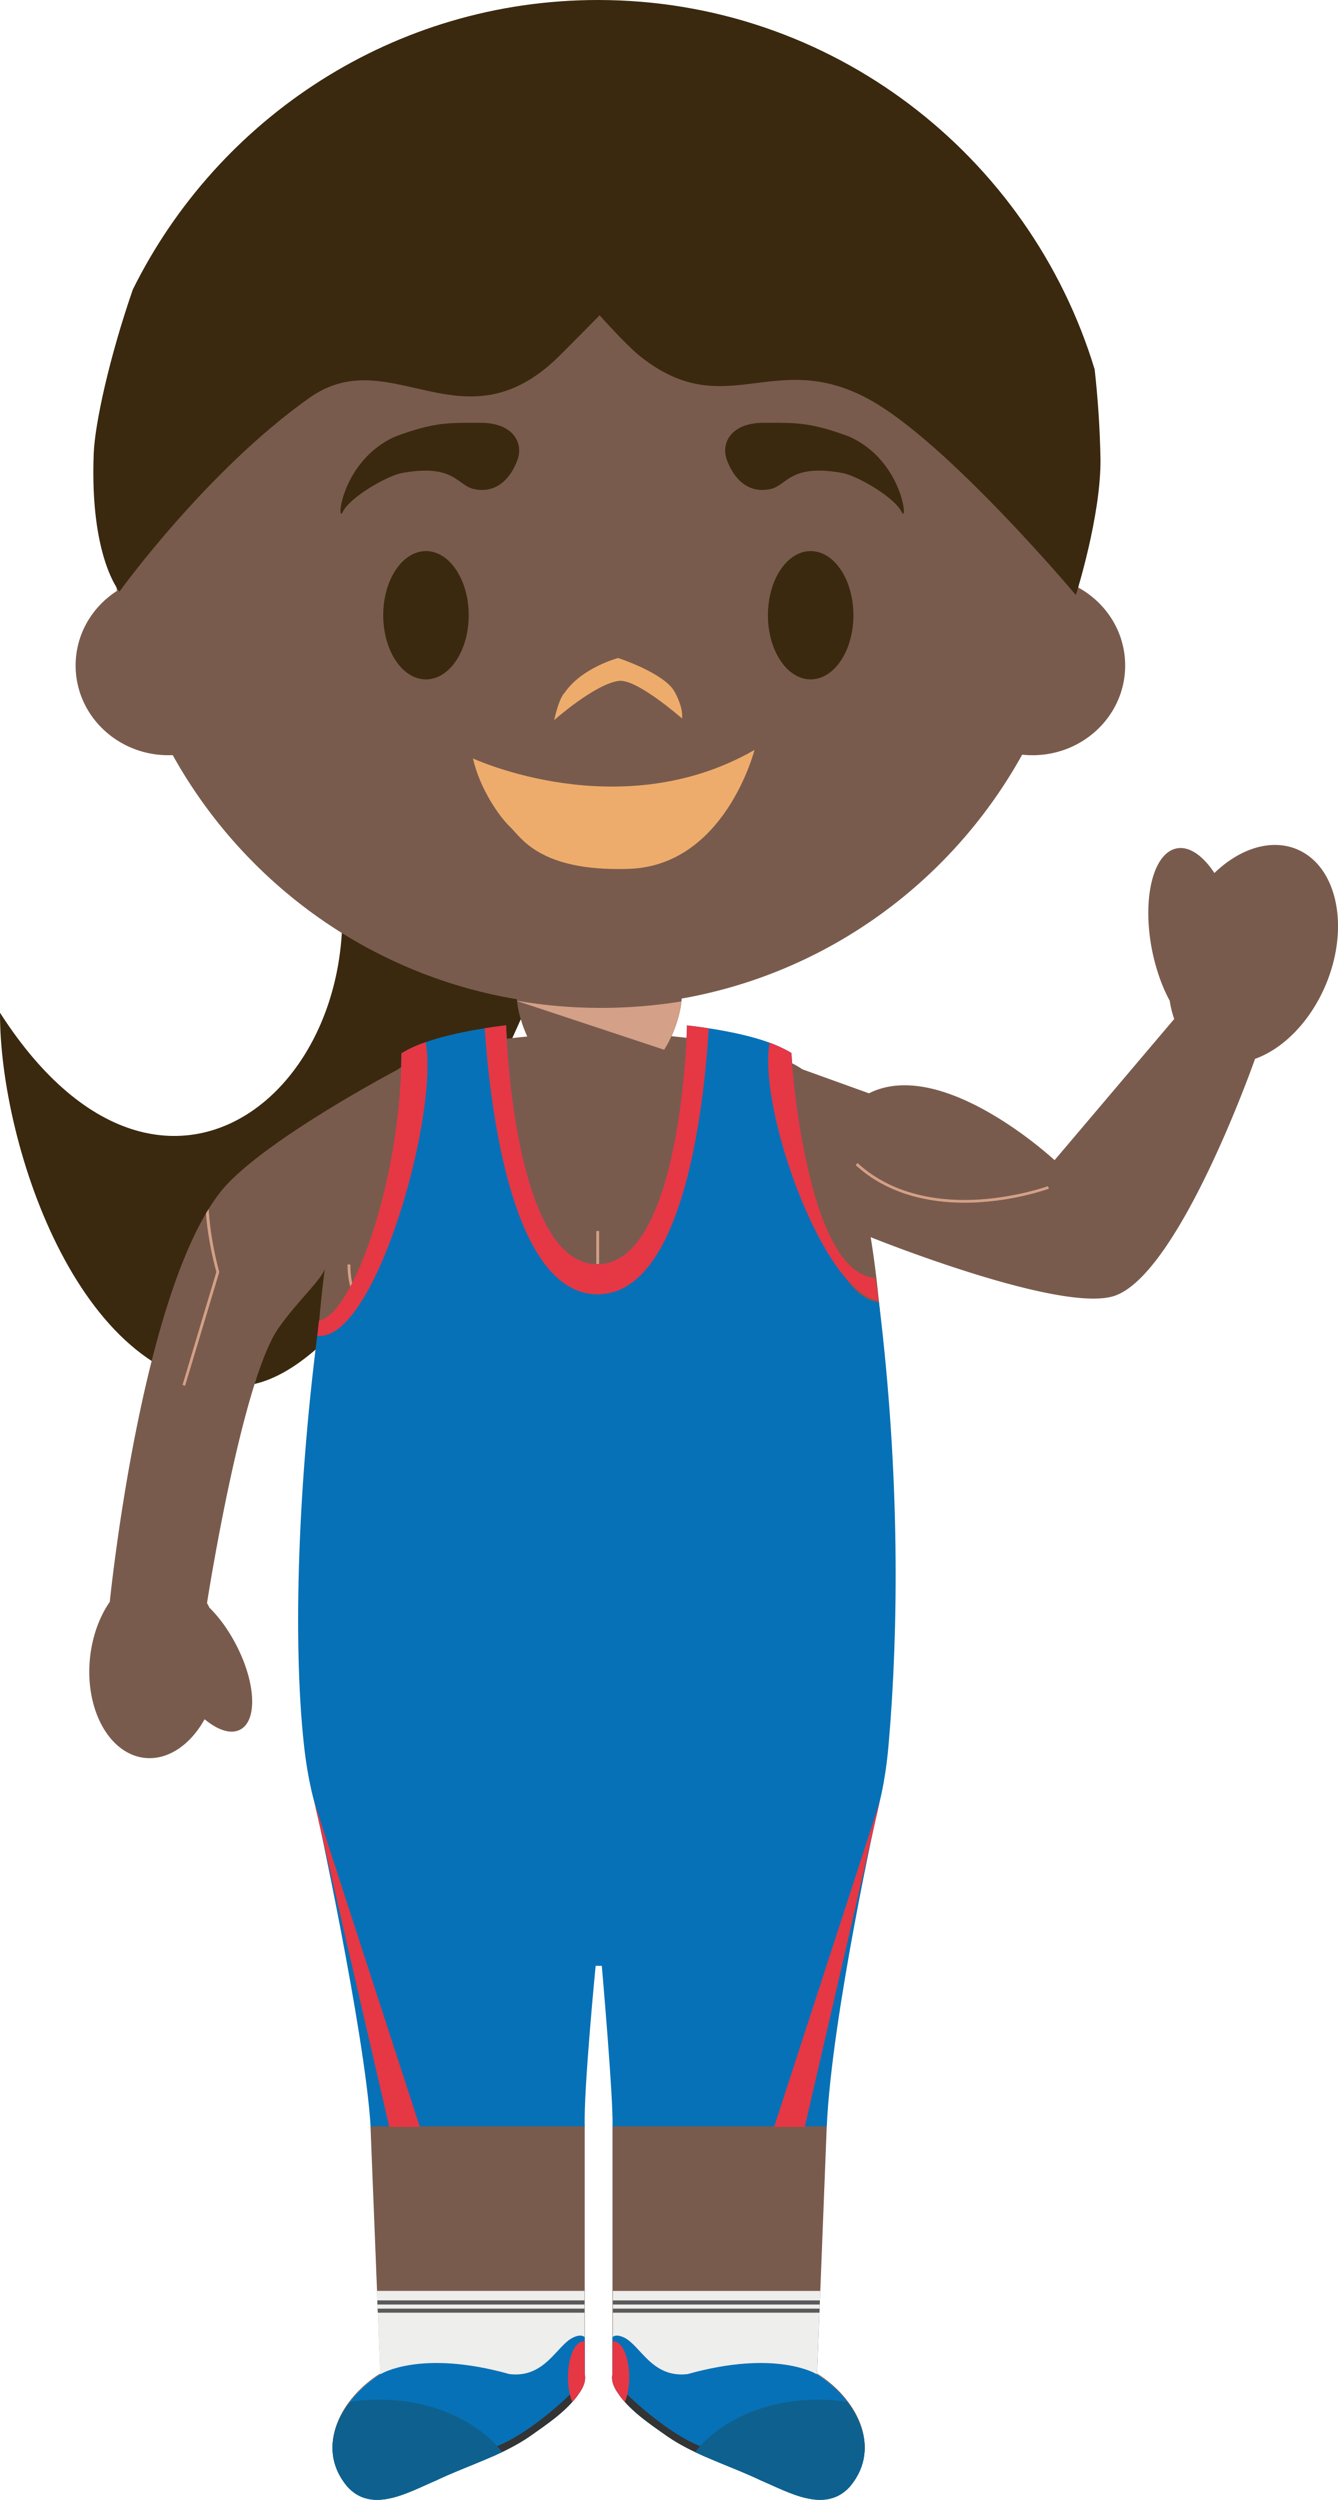 <svg xmlns="http://www.w3.org/2000/svg" width="62.603" height="116.886"><g fill-rule="evenodd" stroke-miterlimit="10" data-paper-data="{&quot;isPaintingLayer&quot;:true}" style="mix-blend-mode:normal"><path fill="#3a290f" d="M0 47.352c8.126 12.663 18.963 2.096 15.277-9.094-2.675-8.126 11.853 2.64 11.853 2.64S18.622 64.45 11.243 64.804C3.866 65.154-.02 53.629 0 47.352" data-paper-data="{&quot;origPos&quot;:null}"/><path fill="#795b4d" d="M28.665 110.973h-.007V99.401h10.025l-.454 11.572h-.009c1.794 1.116 3.095 3.385 1.56 5.237-1.159 1.3-2.868.274-4.163-.274-1.433-.688-3.076-1.168-4.37-2.06-.84-.589-1.825-1.23-2.392-2.106-.173-.272-.258-.546-.19-.797m-10.869 0h-.002l-.46-11.572h10.024v11.572h-.002c.066.261-.02.525-.192.797-.57.876-1.556 1.517-2.392 2.106-1.297.892-2.933 1.372-4.37 2.06-1.298.548-3.005 1.575-4.163.274-1.536-1.852-.233-4.125 1.557-5.237" data-paper-data="{&quot;origPos&quot;:null}"/><path fill="#eeeeed" d="M28.675 107.117h9.705l-.154 3.888h-.006c.311.191.604.442.872.697v2.492H31.66a8.105 8.105 0 0 1-.418-.264c-.839-.589-1.822-1.238-2.388-2.119-.172-.27-.26-.548-.198-.806h.02v-3.889z"/><path fill="#5a5a5a" d="m38.363 107.56-.009.192h-9.679v-.192zm-.017.385-.006.19h-9.664v-.19z"/><path fill="#eeeeed" d="M16.232 112.497a5.46 5.46 0 0 1 1.561-1.49h-.006l-.154-3.892h9.711v3.892h.01c.065.255-.02.536-.196.806-.565.878-1.55 1.523-2.387 2.11a8.073 8.073 0 0 1-.416.27h-8.123v-1.697z"/><path fill="#5a5a5a" d="M27.344 107.752h-9.683l-.009-.193h9.692zm0 .383h-9.666l-.009-.19h9.675z"/><path fill="#0771b7" d="m38.202 111.007.024-.011v.01h-.007c1.792 1.149 3.094 3.397 1.56 5.246-1.16 1.305-2.87.278-4.169-.27-1.43-.686-3.07-1.166-4.369-2.055-.838-.59-1.822-1.239-2.387-2.115-.173-.272-.26-.55-.198-.806v-1.723s.115-.175.516 0c.791.35 1.31 1.918 2.997 1.723 4.175-1.168 6.033 0 6.033 0"/><path fill="#333433" d="m28.98 111.994.204-.19s2.15 2.185 4 2.723l-.164.35c-.627-.275-1.233-.575-1.777-.95-.78-.549-1.685-1.147-2.264-1.933"/><path fill="#0e618e" d="M38.27 112.197c.47 0 .93.039 1.373.105.002.006.006.01.008.015.888 1.17 1.195 2.649.128 3.936-1.16 1.303-2.87.277-4.168-.27-.99-.475-2.084-.852-3.09-1.332 1.15-1.466 3.295-2.454 5.748-2.454"/><path fill="#e63744" d="M28.71 109.477c.402 0 .73.748.73 1.671 0 .45-.077.86-.205 1.16a4.244 4.244 0 0 1-.38-.496c-.174-.272-.26-.55-.198-.805v-1.526c.017-.004.034-.004.052-.004"/><path fill="#0771b7" d="M17.811 111.006s1.86-1.168 6.03 0c1.688.195 2.21-1.373 3-1.723.401-.175.516 0 .516 0v1.723c.062.256-.02.534-.198.806-.565.876-1.55 1.525-2.387 2.115-1.3.889-2.938 1.369-4.372 2.055-1.297.548-3.003 1.575-4.162.27-1.538-1.849-.236-4.097 1.556-5.246h-.007v-.01l.024.011"/><path fill="#333433" d="M27.034 111.994c-.578.786-1.485 1.384-2.264 1.933-.544.375-1.148.675-1.775.95l-.168-.35c1.856-.538 4-2.723 4-2.723l.207.19"/><path fill="#0e618e" d="M17.742 112.197c2.455 0 4.602.988 5.754 2.454-1.007.48-2.1.857-3.096 1.332-1.295.547-3.004 1.573-4.162.27-1.07-1.287-.764-2.766.126-3.936 0-.005.006-.009.008-.015a9.28 9.28 0 0 1 1.37-.105"/><path fill="#e63744" d="M27.304 109.477c.02 0 .037 0 .052.004v1.526c.063.255-.02.533-.197.805a4.036 4.036 0 0 1-.384.496c-.126-.3-.2-.71-.2-1.16 0-.923.326-1.671.73-1.671"/><path fill="#795b4d" d="M4.211 77.514c.108-1.016.445-1.923.928-2.623-.003.047-.009.068-.009.068s1.432-14.41 5.163-19.198c1.71-2.198 7.616-5.38 8.31-5.749 1.298-.945 4.238-1.376 6.066-1.547-.307-.673-.493-1.412-.493-1.948H31.9c0 .536-.177 1.26-.48 1.933 1.796.176 4.766.604 6.12 1.547l3.117 1.123c3.456-1.74 8.685 3.126 8.685 3.126l5.598-6.602v.002a4.658 4.658 0 0 1-.21-.852c-.357-.656-.65-1.477-.833-2.394-.463-2.398.055-4.517 1.158-4.731.587-.116 1.23.338 1.765 1.15 1.188-1.144 2.653-1.624 3.878-1.103 1.87.797 2.466 3.636 1.33 6.336-.735 1.736-2.002 2.994-3.314 3.46l.006.003s-3.494 9.954-6.534 11.061c-2.462.898-11.45-2.73-11.45-2.73v-.015c1.69 10.346-.079 26.141-.079 26.141H15.36s-1.516-14.338-.162-24.645v.007c-.198.546-1.293 1.519-2.159 2.751-1.734 2.46-3.353 12.868-3.353 12.868.038.07.077.141.11.214.442.433.87 1.012 1.227 1.69.941 1.78 1.04 3.575.22 4.012-.442.236-1.05.03-1.67-.482-.664 1.192-1.707 1.922-2.797 1.807-1.666-.176-2.816-2.274-2.564-4.68" data-paper-data="{&quot;origPos&quot;:null}"/><path fill="#d4a088" d="m31.073 49.083-6.87-2.276-.01-.012c2.544.434 5.143.443 7.69.028-.07.668-.375 1.594-.81 2.26m3.49 13.462c1.856 0 3.17-.328 3.978-.992.69-.564 1.018-1.384 1.018-2.43h-.13c0 1.046-.316 1.791-.969 2.33-1.474 1.21-4.71 1.28-9.898.224l-.022.127c2.422.495 4.42.741 6.023.741m-13.302 0c-1.859 0-3.173-.328-3.98-.992-.688-.564-1.02-1.384-1.02-2.43h.13c0 1.046.317 1.791.97 2.33 1.474 1.21 4.71 1.28 9.9.224l.024.127c-2.425.495-4.424.741-6.024.741m6.64-2.048h.13v-2.938h-.13zm17.226-4.261c.25 0 .495-.007.72-.024 1.1-.071 2.185-.283 3.23-.63l-.046-.12c-.013.005-1.406.504-3.193.622-1.645.107-3.973-.103-5.716-1.704l-.087.097c1.536 1.407 3.51 1.759 5.092 1.759m-35.004 3.237c-.049-.18-.39-1.41-.486-2.739.042-.07.087-.137.123-.205.068.99.233 1.97.495 2.927v.038l-1.595 5.3-.12-.037z" data-paper-data="{&quot;origPos&quot;:null}"/><path fill="#0771b7" d="M14.936 61.737c1.941.037 3.823-6.377 3.844-12.471l.002-.013c1.13-.718 3.243-1.11 4.9-1.314 0 0 .308 11.178 4.273 11.167 3.962-.009 4.188-11.162 4.188-11.162 1.502.175 3.35.499 4.514 1.086.141.073.256.13.376.208 0 0 .006.2.034.534.147 1.744 1.163 10.88 4.06 11.119.99 8.12.915 15.334.448 20.696-.156 1.825-.489 2.927-.489 2.927s-2.174 9.752-2.402 14.907H28.66c.041-1.304-.503-7.504-.503-7.504h-.288s-.567 5.807-.51 7.504H17.34c-.27-4.373-2.56-14.907-2.56-14.907s-.363-1.108-.559-2.932c-.533-4.888-.277-12.398.715-19.845" data-paper-data="{&quot;origPos&quot;:null}"/><path fill="#e63744" d="m37.034 49.238-.005-.004s.005 0 .005.003zm-.005-.004c0-.004 0-.002 0 0m.625 50.215 3.51-15.204-4.945 15.204zm-19.44 0L14.7 84.245l4.945 15.204zm17.792-50.696c-.548 3.107 2.511 11.685 5.114 12.081-.124-.656-.03-.478-.188-1.086-2.899-.238-3.718-8.231-3.865-9.975-.028-.337-.034-.534-.034-.534-.12-.079-.236-.135-.376-.208a6.811 6.811 0 0 0-.65-.278M14.841 62.455c2.687.347 5.7-10.301 5.077-13.725a5.296 5.296 0 0 0-1.137.523l-.002.013c-.02 6.094-2.364 12.281-3.844 12.471-.056.274-.04.438-.094.718m13.13-1.937c-4.095.008-5.072-9.101-5.29-12.44.344-.051.681-.101 1-.139 0 0 .308 11.179 4.272 11.168 3.964-.01 4.19-11.164 4.19-11.164.34.039.678.084 1.015.135-.192 3.33-1.107 12.426-5.188 12.439"/><path fill="#795b4d" d="M5.473 27.627a23.06 23.06 0 0 1-.256-3.435c0-12.608 10.176-22.834 22.73-22.834 12.558 0 22.736 10.226 22.736 22.834 0 1.115-.08 2.21-.23 3.279 1.31.722 2.192 2.083 2.192 3.647 0 2.317-1.94 4.194-4.337 4.194-.166 0-.324-.009-.482-.026-3.882 7.007-11.328 11.747-19.878 11.747-8.538 0-15.98-4.731-19.866-11.726a6.382 6.382 0 0 1-.2.005c-2.4 0-4.344-1.877-4.344-4.194 0-1.457.766-2.736 1.935-3.49" data-paper-data="{&quot;origPos&quot;:null}"/><path fill="#3a290f" d="M24.24 21.417s-.503 1.803-2.082 1.446c-.772-.174-.908-1.201-3.386-.74-.779.18-2.417 1.156-2.732 1.808-.316.652-.088-2.392 2.457-3.522 1.835-.675 2.457-.642 3.977-.642s1.987.907 1.766 1.65m9.741 0s.503 1.803 2.082 1.446c.772-.174.908-1.201 3.386-.74.78.18 2.417 1.156 2.732 1.808.316.652.087-2.392-2.457-3.522-1.835-.675-2.457-.642-3.977-.642s-1.987.907-1.766 1.65M21.93 28.767c0 1.657-.896 3-2 3-1.106 0-2-1.343-2-3s.894-3 2-3c1.104 0 2 1.343 2 3m18 0c0 1.657-.896 3-2 3-1.106 0-2-1.343-2-3s.894-3 2-3c1.104 0 2 1.343 2 3" data-paper-data="{&quot;origPos&quot;:null}"/><path fill="#eeac6c" d="M28.95 31.836c-1.126.153-3.02 1.834-3.02 1.834s.206-1.009.502-1.299c.8-1.156 2.487-1.604 2.487-1.604s2.173.703 2.65 1.588c.443.824.34 1.238.34 1.238s-2.12-1.871-2.96-1.756zM22.13 35.463s6.896 3.208 13.171-.397c0 0-1.39 5.47-5.95 5.561-4.115.122-4.984-1.492-5.477-1.956-.492-.463-1.42-1.772-1.745-3.208"/><path fill="#3a290f" d="M51.49 21.443c.032 2.668-1.152 6.38-1.152 6.38s-6.004-7.14-9.664-9.144c-4.482-2.449-6.716 1.157-10.718-2.016-.663-.53-1.9-1.92-1.9-1.92s-1.505 1.526-1.906 1.92c-4.497 4.425-7.872-.742-11.663 1.933C9.67 21.999 5.59 27.66 5.59 27.66s-1.397-1.607-1.205-6.465c.057-1.401.736-4.504 1.83-7.659C10.195 5.511 18.442 0 27.977 0c10.945 0 20.2 7.273 23.24 17.269.155 1.387.246 2.78.273 4.175" data-paper-data="{&quot;origPos&quot;:null}"/></g></svg>